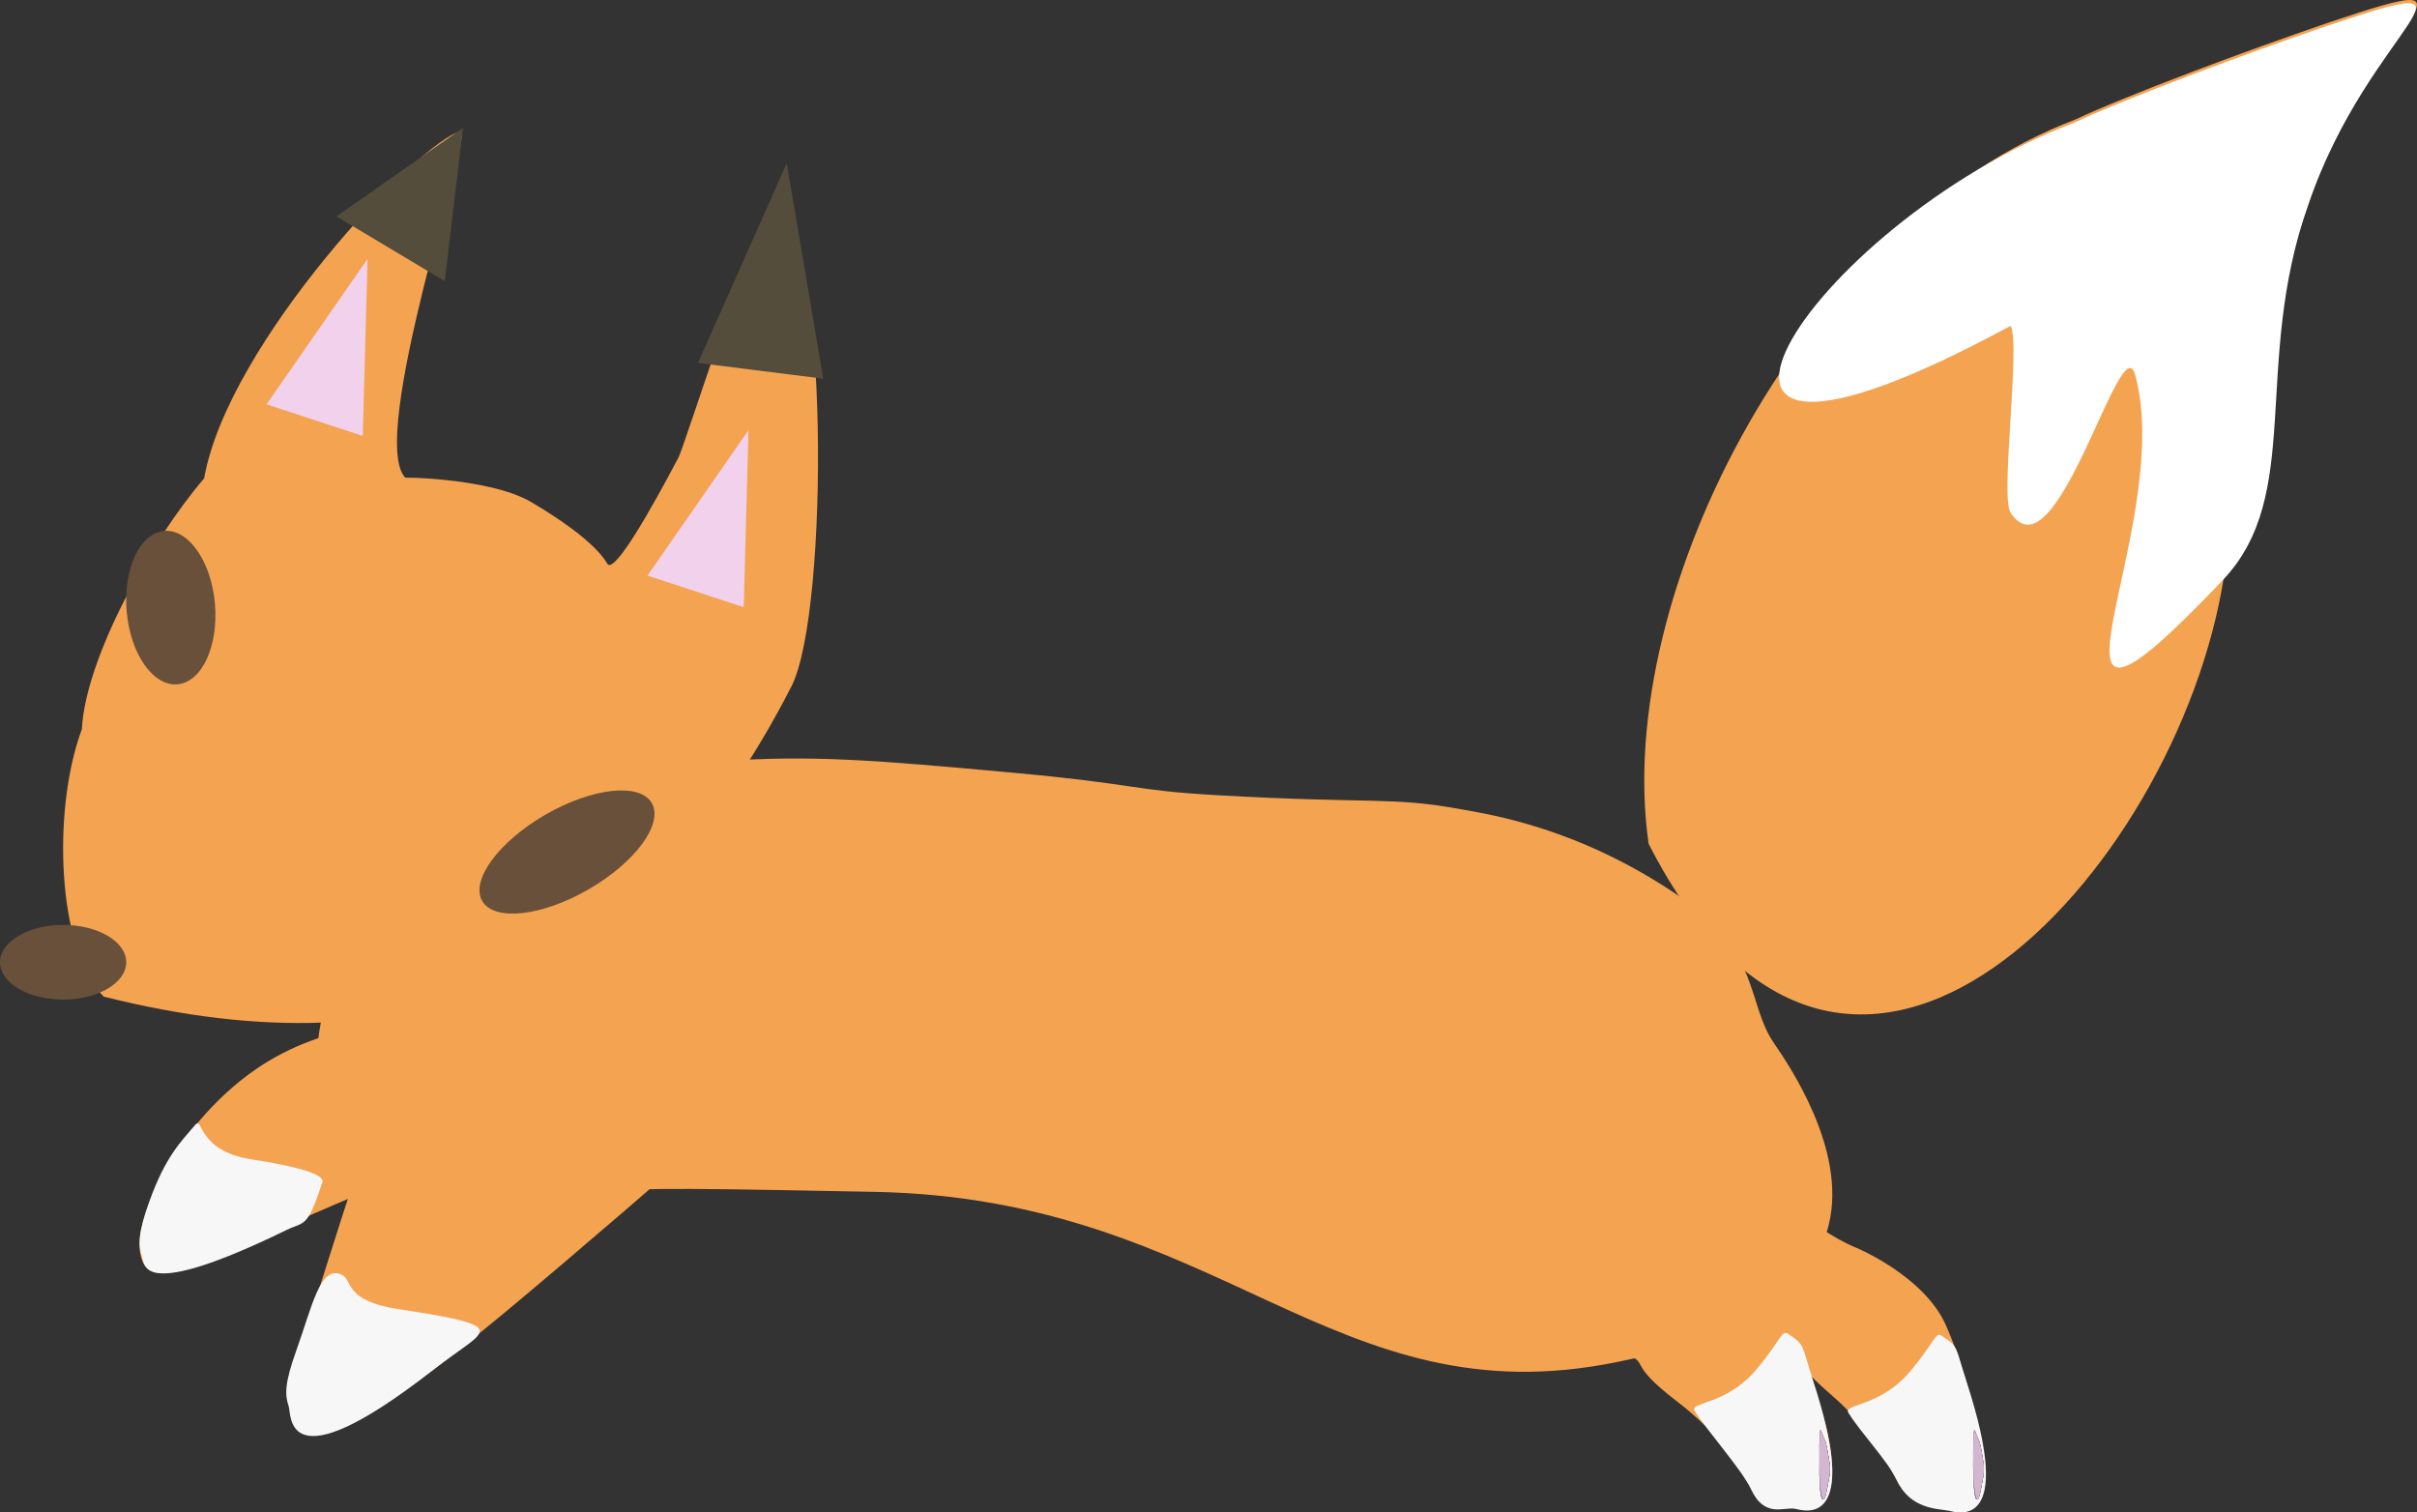 <?xml version="1.0" encoding="UTF-8"?><svg id="_層_2" xmlns="http://www.w3.org/2000/svg" xmlns:xlink="http://www.w3.org/1999/xlink" viewBox="0 0 1811.73 1133.78"><rect x="0" y="0" width="1811.73" height="1133.78" fill="#333333" stroke="none"/><defs><style>.cls-1{fill:#f2d1ed;}.cls-2{clip-path:url(#clippath-11);}.cls-3{clip-path:url(#clippath-16);}.cls-4{fill:#fff;}.cls-5{fill:#8c7989;}.cls-6{fill:#7e6d7b;}.cls-7{clip-path:url(#clippath-2);}.cls-8{clip-path:url(#clippath-13);}.cls-9{isolation:isolate;}.cls-10{clip-path:url(#clippath-15);}.cls-11{clip-path:url(#clippath-6);}.cls-12{clip-path:url(#clippath-7);}.cls-13{clip-path:url(#clippath-1);}.cls-14{clip-path:url(#clippath-4);}.cls-15{fill:#d5b8d0;}.cls-16{clip-path:url(#clippath-12);}.cls-17{fill:#887585;}.cls-18{fill:#837180;}.cls-19{fill:#68503a;}.cls-20{clip-path:url(#clippath-9);}.cls-21{clip-path:url(#clippath);}.cls-22{fill:#f4a351;}.cls-23{fill:none;}.cls-24{fill:#544d3b;}.cls-25{clip-path:url(#clippath-3);}.cls-26{clip-path:url(#clippath-8);}.cls-27{fill:#f7f7f7;}.cls-28{fill:#9b8698;}.cls-29{clip-path:url(#clippath-14);}.cls-30{clip-path:url(#clippath-5);}.cls-31{clip-path:url(#clippath-10);}.cls-32{fill:#968293;}.cls-33{fill:#917d8e;}.cls-34{fill:#d3b6cf;}</style><clipPath id="clippath"><path class="cls-23" d="M1481.65,1123.94c.06,.02,.12,.02,.17,.01,.15,.05,.27,.11,.38,.17-.09,.01-.18,0-.27-.05l-.29-.13Z"/></clipPath><clipPath id="clippath-1"><path class="cls-23" d="M1482.2,1124.12c-.11-.06-.23-.11-.38-.17,1.33-.29,2.53-9.23,3.65-16.05,.35-2.11,1.15-6.18,.38-11.73-.5-3.63-1.68-11.63-2.38-14.58,.22,.08,.42,.17,.58,.26,.79,2.98,2.12,11.05,2.69,14.72,.88,5.6-.03,9.62-.42,11.71-1.26,6.75-2.61,15.63-4.12,15.84Z"/></clipPath><clipPath id="clippath-2"><path class="cls-23" d="M1484.05,1081.85c-.16-.09-.36-.18-.58-.26-.35-1.48-2.54-6.27-3.38-9.5,.05,.02,.1,.04,.14,.06,.96,3.27,3.43,8.19,3.82,9.69Z"/></clipPath><clipPath id="clippath-3"><path class="cls-23" d="M1480.23,1072.16s-.09-.04-.14-.06c-.03-.12-.06-.18-.1-.17,.05,.02,.09,.04,.13,.06,.04,0,.07,.05,.11,.17Z"/></clipPath><clipPath id="clippath-4"><path class="cls-23" d="M1478.96,1092.45c0-.23,0-.43,0-.62h0c0,.19,0,.4,0,.63h0Z"/></clipPath><clipPath id="clippath-5"><path class="cls-23" d="M1481.94,1124.06s-.08-.04-.12-.06c-.05-.02-.11-.05-.17-.07-.44-.16-.9-1.3-1.37-3.82,.07,.02,.13,.05,.18,.08,.51,2.42,1.01,3.6,1.49,3.86Z"/></clipPath><clipPath id="clippath-6"><path class="cls-23" d="M1478.96,1092.45h0c0,5.67,.39,22.5,1.49,27.75-.05-.03-.11-.05-.18-.08-.97-5.18-1.31-21.98-1.31-27.67Z"/></clipPath><clipPath id="clippath-7"><path class="cls-23" d="M1480.12,1071.98c-.62,.09-1.14,18.1-1.16,19.84h0c0-1.74,.48-19.78,1.03-19.9,.05,.02,.09,.04,.13,.06Z"/></clipPath><clipPath id="clippath-8"><path class="cls-23" d="M1366.26,1123.94c.06,.02,.12,.02,.17,.01,.15,.05,.27,.11,.38,.17-.09,.01-.18,0-.27-.05l-.29-.13Z"/></clipPath><clipPath id="clippath-9"><path class="cls-23" d="M1366.82,1124.12c-.11-.06-.23-.11-.38-.17,1.33-.29,2.53-9.23,3.65-16.05,.34-2.1,1.15-6.17,.37-11.73-.5-3.63-1.68-11.63-2.38-14.58,.22,.08,.42,.17,.58,.26,.79,2.98,2.12,11.05,2.69,14.72,.88,5.6-.03,9.62-.41,11.71-1.26,6.75-2.61,15.63-4.12,15.84Z"/></clipPath><clipPath id="clippath-10"><path class="cls-23" d="M1368.66,1081.85c-.16-.09-.36-.18-.58-.26-.35-1.48-2.54-6.27-3.38-9.5,.05,.02,.1,.04,.14,.06,.96,3.27,3.43,8.19,3.82,9.69Z"/></clipPath><clipPath id="clippath-11"><path class="cls-23" d="M1364.84,1072.16s-.09-.04-.14-.06c-.03-.12-.06-.18-.1-.17,.05,.02,.09,.04,.13,.06,.04,0,.07,.05,.11,.17Z"/></clipPath><clipPath id="clippath-12"><path class="cls-23" d="M1363.58,1092.08v.44c0-.17,0-.34,0-.49h0v.05Z"/></clipPath><clipPath id="clippath-13"><path class="cls-23" d="M1366.55,1124.06s-.08-.04-.12-.06c-.05-.02-.11-.05-.17-.07-.44-.16-.9-1.3-1.37-3.82,.07,.02,.13,.05,.18,.08,.51,2.42,1.01,3.6,1.49,3.86Z"/></clipPath><clipPath id="clippath-14"><path class="cls-23" d="M1363.58,1092.46s0-.1,0-.15c0,5.55,.37,22.6,1.49,27.88-.05-.03-.11-.05-.18-.08-.98-5.16-1.31-21.85-1.31-27.6h0v-.06Z"/></clipPath><clipPath id="clippath-15"><path class="cls-23" d="M1363.58,1092.22c0-.14,0-.27,0-.39h0v.39Z"/></clipPath><clipPath id="clippath-16"><path class="cls-23" d="M1364.73,1071.98c-.62,.09-1.14,18.1-1.15,19.84h0c0-1.74,.47-19.78,1.02-19.9,.05,.02,.09,.04,.13,.06Z"/></clipPath></defs><g id="_層_1-2"><path class="cls-22" d="M655.6,893.44c-120.13-2.34-180.19-3.51-199.47,0-58.49,10.65-107.71,29.64-158.2,0-9.72-5.71-42.44-24.91-55.03-63.71-22.58-69.6,31.16-166.77,96.3-207.05,7.72-4.77,14.87-7.45,28.88-13.31,54.39-22.76,108.45-33.76,171.57-38.59,67.54-5.16,118.11-.79,216.51,8.17,99.83,9.09,90.26,13.41,156.51,17.16,117.14,6.63,129.5,.84,183.17,10.64,21.95,4.01,87.89,13.87,162.66,64.93,61.76,42.17,50.49,80.08,71.21,110.27,11.02,16.07,54.52,79.47,41.27,135.38-17.65,74.51-126.91,97.07-158.2,103.52-214.22,44.22-296.81-122.34-557.15-127.42Z"/><path class="cls-22" d="M153.03,358.54c17.97-101.99,161.51-252.92,192.51-260.27,9.46-3.4-70.84,231.43-41.48,260.08-11.68-.82,61.86-1.07,94.2,18.04,50.44,29.8,56.03,45.39,57.32,46.66,7.64,7.45,50.3-75.31,52.73-79.59,5.35-9.41,58.99-185.32,73.37-182.71,38.98,7.06,40.51,297.2,11.58,353.75-111.75,218.44-279.36,292.03-515.52,232.57-34.7-33.81-39.07-139.34-16.42-200.32,2.9-53.98,51.69-141.37,91.71-188.2Z"/><path class="cls-22" d="M191.91,801.43c-62.54,42.86-101.27,126.27-82.54,148.21,15.41,18.04,59.93-16.92,268.26-98.81,52.69-20.71,69.05-26.02,68.78-35.29-.79-27.65-149.48-86.1-254.5-14.12Z"/><path class="cls-22" d="M321.68,782.37c-34.23,31.56-48.04,75.15-75.66,162.32-23.17,73.12-36.25,114.4-20.64,127.04,26.35,21.33,114.98-54.59,240.75-162.32,125.92-107.86,126.48-125.09,123.81-134.09-14.24-47.95-182.71-71.82-268.26,7.06Z"/><path class="cls-27" d="M256.22,955.56c-16.21-7.64-22.06,23.26-34.15,56.89-8.8,24.47-8.58,33.25-5.7,41.61,2.21,6.42-3.9,60.04,106.46-25.75,24.38-18.95,38.56-25.66,36.56-31.66-1.92-5.76-26.73-10.14-60.77-15.32-41.18-6.26-33.99-21.81-42.4-25.78Z"/><path class="cls-27" d="M146.26,843.32c-10.28,12.14-22.06,23.26-34.15,56.89-8.8,24.47-8.58,33.25-5.7,41.61,2.21,6.42-1.78,33.89,108.18-19.72,13.85-6.75,15.61-.77,27.1-36,1.88-5.77-18.99-11.83-53.02-17.01-41.18-6.26-36.39-32.87-42.4-25.78Z"/><path class="cls-22" d="M1108.8,860.57c-10.97,47.05,15.37,100.36,52.04,123.02,41.4,25.58,117.31-5.7,174.63,23.33,18.83,9.54-.51,5.99,36.26,37.87,46.12,39.99,44.59,64.12,56.02,71.6,90.59,59.26,52.63-74.05,30.8-123.08-16.49-37.03-67.14-57.96-67.14-57.96-37.45-15.47-68.2-51.69-88.59-65.02-44.31-28.96-26.57-52.48-63.25-80.84-38.17-29.52-112.94-5.47-130.78,71.08Z"/><path class="cls-22" d="M983.5,881.73c-8.2,47.61,21.2,99.29,59.13,119.77,42.83,23.12,116.78-12.54,175.7,13.1,19.35,8.42-.16,6.01,38.41,35.69,48.38,37.23,48.25,61.41,60.1,68.21,93.89,53.87,48.22-77,23.57-124.67-18.62-36.01-70.41-53.94-70.41-53.94-38.29-13.26-71.1-47.62-92.23-59.74-45.93-26.33-29.59-50.84-67.86-77.01-39.83-27.24-113.06,1.13-126.41,78.59Z"/><path class="cls-22" d="M1235.76,632.49c-27.19-190.12,119.78-467.16,319.65-542.82,40.38-18.86,128.62-51.75,189.34-72.5,134.58-45.31,32.41-1.05-13.67,133.77-42.32,120.36-40.24,196.23-64.12,281.6-34.77,221.76-281.9,492.54-431.2,199.95Z"/><path class="cls-4" d="M1507.14,244.22c-307.01,166.2-152.46-76.49,47.4-152.15,40.38-18.86,128.62-51.75,189.34-72.5,134.58-45.31,32.41-1.05-13.67,133.77-42.32,120.36-3.06,217.34-64.12,281.6-164.23,172.86-33.51-38.06-65.63-153.95-10.64-38.4-58.76,155.16-93.33,103.46-8.05-12.04,7.59-125.36,0-140.23Z"/><g><ellipse class="cls-19" cx="425" cy="638.69" rx="73.39" ry="32.32" transform="translate(-262.4 298.07) rotate(-30)"/><ellipse class="cls-19" cx="128.07" cy="455.47" rx="33.2" ry="57.72" transform="translate(-38.7 12.7) rotate(-4.93)"/><ellipse class="cls-19" cx="47.31" cy="721.32" rx="47.31" ry="27.99"/></g><g><polygon class="cls-1" points="271.92 326.77 235.86 314.93 199.79 303.09 237.66 248.58 275.52 194.07 273.72 260.42 271.92 326.77"/><polygon class="cls-1" points="557.47 455.15 521.4 443.32 485.33 431.48 523.2 376.97 561.06 322.46 559.26 388.81 557.47 455.15"/></g><g><polygon class="cls-24" points="333.41 210.79 292.8 186.5 252.18 162.2 299.59 129.06 346.99 95.91 340.2 153.35 333.41 210.79"/><polygon class="cls-24" points="617.11 283.87 570.16 277.97 523.2 272.06 556.45 197.24 589.71 122.42 603.41 203.14 617.11 283.87"/></g><path class="cls-27" d="M1385.55,1059.11c9.52,15.31,29.53,36.03,36.22,50.44,10.21,22.03,30.72,21.25,38.99,22.95,6.34,1.3,50.12,15.75,13.35-96.59-8.37-25.58-5.56-26.34-18.72-34.63-4.9-3.09-4.7,4.28-23.55,26.7-22.81,27.13-50.6,24.2-46.29,31.13Z"/><g class="cls-9"><g class="cls-9"><g class="cls-21"><g class="cls-9"><path class="cls-28" d="M1481.65,1123.94c.12,.04,.21,.08,.29,.13,.09,.05,.18,.07,.27,.05-.11-.06-.23-.11-.38-.17-.06,.01-.12,0-.17-.01"/><path class="cls-28" d="M1481.65,1123.94h.04l.02,.02h.03l.02,.02h.03l.02,.02h.03v.02h.04v.02h.04v.02h.03s.08,.05,.11,.06h0s-.14-.11-.28-.15c-.04,0-.08,0-.12-.02"/><path class="cls-32" d="M1481.65,1123.94h.04l.02,.02h.03l.02,.02h.03l.02,.02h.03v.02h.04v.02h.04v.02h.03l.02,.02h0s-.07-.04-.1-.06c-.05-.02-.1-.04-.14-.06-.02,0-.04,0-.06-.01"/><polyline class="cls-33" points="1481.65 1123.94 1481.66 1123.94 1481.65 1123.94 1481.65 1123.94"/></g></g></g><g class="cls-9"><g class="cls-13"><g class="cls-9"><path class="cls-28" d="M1482.2,1124.12c1.51-.21,2.86-9.09,4.12-15.84,.4-2.09,1.3-6.11,.42-11.71-.57-3.66-1.9-11.73-2.69-14.72-.16-.09-.36-.18-.58-.26,.7,2.94,1.87,10.95,2.38,14.58,.78,5.55-.02,9.62-.38,11.73-1.11,6.82-2.31,15.76-3.65,16.05,.15,.05,.27,.11,.38,.17"/><path class="cls-28" d="M1485.84,1096.17c.78,5.55-.02,9.62-.38,11.73-1.03,6.32-2.14,14.46-3.36,15.85h0c-.01,.07-.06,.16-.04,.22,.03,.07,.13,.13,.2,.13,1.48-.48,2.81-9.18,4.05-15.83,.4-2.09,1.3-6.11,.42-11.71-.57-3.66-1.9-11.73-2.69-14.72-.16-.09-.36-.18-.58-.26,.7,2.94,1.87,10.95,2.38,14.58"/><path class="cls-32" d="M1485.84,1096.17c.78,5.55-.02,9.62-.38,11.73-1,6.13-2.07,13.98-3.25,15.71h0c.05,.16,.12,.4,.18,.43,1.43-.93,2.71-9.31,3.92-15.76,.4-2.09,1.3-6.11,.42-11.71-.57-3.66-1.9-11.73-2.69-14.72-.16-.09-.36-.18-.58-.26,.7,2.94,1.87,10.95,2.38,14.58"/><path class="cls-33" d="M1485.84,1096.17c.78,5.55-.02,9.62-.38,11.73-.96,5.9-1.99,13.39-3.11,15.49h0c.06,.3,.09,.4,.16,.56,1.38-1.27,2.63-9.39,3.8-15.67,.4-2.09,1.3-6.11,.42-11.71-.57-3.66-1.9-11.73-2.69-14.72-.16-.09-.36-.18-.58-.26,.7,2.94,1.87,10.95,2.38,14.58"/><path class="cls-5" d="M1485.84,1096.17c.78,5.55-.02,9.62-.38,11.73-.92,5.62-1.9,12.69-2.96,15.16h0c.05,.26,.07,.52,.11,.78,1.34-1.56,2.56-9.44,3.7-15.57,.4-2.09,1.3-6.11,.42-11.71-.57-3.66-1.9-11.73-2.69-14.72-.16-.09-.36-.18-.58-.26,.7,2.94,1.87,10.95,2.38,14.58"/><path class="cls-17" d="M1485.84,1096.17c.78,5.55-.02,9.62-.38,11.73-.84,5.12-1.72,11.44-2.67,14.39h0c-.02,.49-.07,1.42-.07,1.42,1.3-1.84,2.49-9.47,3.6-15.43,.4-2.09,1.3-6.11,.42-11.71-.57-3.66-1.9-11.73-2.69-14.72-.16-.09-.36-.18-.58-.26,.7,2.94,1.87,10.95,2.38,14.58"/><path class="cls-18" d="M1485.84,1096.17c.78,5.55-.02,9.62-.38,11.73-.65,3.95-1.32,8.62-2.03,11.9h0c-.17,1.19-.3,2.39-.51,3.58,1.22-2.3,2.34-9.44,3.4-15.1,.4-2.09,1.3-6.11,.42-11.71-.57-3.66-1.9-11.73-2.69-14.72-.16-.09-.36-.18-.58-.26,.7,2.94,1.87,10.95,2.38,14.58"/><path class="cls-6" d="M1485.84,1096.17c.42,3.03,.38,5.63,.19,7.7v.34c.12,4.13-2.7,18.16-2.73,18.29,1.08-2.9,2.07-9.16,3.01-14.22,.4-2.09,1.3-6.11,.42-11.71-.57-3.66-1.9-11.73-2.69-14.72-.16-.09-.36-.18-.58-.26,.7,2.94,1.87,10.95,2.38,14.58"/></g></g></g><g class="cls-9"><g class="cls-7"><g class="cls-9"><path class="cls-28" d="M1484.05,1081.85c-.4-1.5-2.87-6.42-3.82-9.69-.04-.02-.09-.04-.14-.06,.85,3.22,3.03,8.02,3.38,9.5,.22,.08,.42,.17,.58,.26"/><path class="cls-28" d="M1483.47,1081.59c.22,.08,.42,.17,.58,.26-.4-1.5-2.87-6.42-3.82-9.69-.04-.02-.09-.04-.14-.06,.85,3.22,3.03,8.02,3.38,9.5"/><path class="cls-32" d="M1483.47,1081.59c.22,.08,.42,.17,.58,.26-.4-1.5-2.87-6.42-3.82-9.69-.04-.02-.09-.04-.14-.06,.85,3.22,3.03,8.02,3.38,9.5"/><path class="cls-33" d="M1483.47,1081.59c.22,.08,.42,.17,.58,.26-.4-1.5-2.87-6.42-3.82-9.69h0s-.09-.04-.14-.06c.85,3.22,3.03,8.02,3.38,9.5"/><path class="cls-5" d="M1483.47,1081.59c.22,.08,.42,.17,.58,.26-.4-1.5-2.87-6.42-3.82-9.69-.04-.02-.09-.04-.14-.06,.85,3.22,3.03,8.02,3.38,9.5"/><path class="cls-17" d="M1483.47,1081.59c.22,.08,.42,.17,.58,.26-.4-1.5-2.87-6.42-3.82-9.69-.04-.02-.09-.04-.14-.06,.85,3.22,3.03,8.02,3.38,9.5"/><path class="cls-18" d="M1483.47,1081.59c.22,.08,.42,.17,.58,.26-.4-1.5-2.87-6.42-3.82-9.69-.04-.02-.09-.04-.14-.06,.85,3.22,3.03,8.02,3.38,9.5"/><path class="cls-6" d="M1483.47,1081.59c.22,.08,.42,.17,.58,.26-.4-1.5-2.87-6.42-3.82-9.69h0s-.09-.04-.14-.06c.85,3.22,3.03,8.02,3.38,9.5"/></g></g></g><g class="cls-9"><g class="cls-25"><g class="cls-9"><path class="cls-28" d="M1480.23,1072.16c-.04-.12-.07-.18-.11-.17-.04-.02-.08-.04-.13-.06,.03,0,.06,.05,.1,.17,.05,.02,.1,.04,.14,.06"/><path class="cls-28" d="M1480.08,1072.09c.05,.02,.1,.04,.14,.06-.04-.12-.07-.18-.11-.17-.04-.02-.08-.04-.13-.06,.03,0,.06,.05,.1,.17"/><path class="cls-32" d="M1480.08,1072.09c.05,.02,.1,.04,.14,.06-.04-.12-.07-.18-.11-.17-.04-.02-.08-.04-.13-.06,.03,0,.06,.05,.1,.17"/><path class="cls-33" d="M1480.08,1072.09c.05,.02,.1,.04,.14,.06-.04-.12-.07-.18-.11-.17-.04-.02-.08-.04-.13-.06,.03,0,.06,.05,.1,.17"/><path class="cls-5" d="M1480.08,1072.09s.05,.02,.08,.03c.02,0,.04,.02,.07,.03-.04-.12-.07-.18-.11-.17-.04-.02-.08-.04-.13-.06,.03,0,.06,.05,.1,.17"/><path class="cls-17" d="M1480.08,1072.09s.05,.02,.08,.03c.02,0,.04,.02,.07,.03-.04-.12-.07-.18-.11-.17-.04-.02-.08-.04-.13-.06,.03,0,.06,.05,.1,.17"/><path class="cls-18" d="M1480.08,1072.09c.05,.02,.1,.04,.14,.06-.04-.12-.07-.18-.11-.17-.04-.02-.08-.04-.13-.06,.03,0,.06,.05,.1,.17"/><path class="cls-6" d="M1480.08,1072.09c.05,.02,.1,.04,.14,.06-.04-.12-.07-.18-.11-.17-.04-.02-.08-.04-.13-.06,.03,0,.06,.05,.1,.17"/></g></g></g><path class="cls-34" d="M1480.12,1071.98s.07,.05,.11,.17c.96,3.27,3.43,8.19,3.82,9.69,.79,2.98,2.12,11.05,2.69,14.72,.88,5.6-.03,9.62-.42,11.71-1.26,6.75-2.61,15.63-4.12,15.84-.56,.08-1.14-1.04-1.75-3.92-1.15-5.45-1.51-23.43-1.49-28.38,.01-1.74,.54-19.75,1.16-19.84Z"/><g class="cls-9"><g class="cls-14"><g class="cls-9"><path class="cls-28" d="M1478.96,1092.45h0c0-.22,0-.43,0-.62h0c0,.19,0,.4,0,.62"/><path class="cls-28" d="M1478.96,1091.82c0,.19,0,.4,0,.62h0c0-.22,0-.43,0-.62"/><path class="cls-32" d="M1478.96,1091.82c0,.19,0,.4,0,.62h0c0-.22,0-.43,0-.62"/><path class="cls-33" d="M1478.96,1091.82c0,.19,0,.4,0,.62h0c0-.22,0-.43,0-.62"/><path class="cls-5" d="M1478.96,1091.82c0,.19,0,.4,0,.62h0c0-.22,0-.43,0-.62"/><path class="cls-17" d="M1478.96,1091.82c0,.19,0,.4,0,.62h0c0-.22,0-.43,0-.62"/><path class="cls-18" d="M1478.96,1091.82c0,.19,0,.4,0,.62h0c0-.22,0-.43,0-.62"/><path class="cls-6" d="M1478.96,1091.82c0,.19,0,.4,0,.62h0c0-.22,0-.43,0-.62"/></g></g></g><path class="cls-15" d="M1480.45,1120.2c-1.07-5.11-1.46-21.23-1.49-27.31,.02,6.07,.36,22.17,1.31,27.23,.52,2.74,1.02,3.82,1.5,3.8-.42-.42-.87-1.59-1.32-3.73Zm-.46-48.28c-.51,.11-.96,15.97-1.02,19.39,.07-3.32,.54-18.36,1.1-19.24-.03-.09-.06-.15-.08-.15Z"/><g class="cls-9"><g class="cls-30"><g class="cls-9"><path class="cls-28" d="M1481.94,1124.06c-.1-.05-.18-.09-.29-.13-.44-.16-.9-1.3-1.38-3.82,.07,.02,.13,.05,.18,.08,.51,2.42,1.01,3.6,1.49,3.86"/><path class="cls-28" d="M1480.27,1120.12c.07,.02,.13,.05,.18,.08,.51,2.42,1.01,3.6,1.49,3.86h-.02v-.02h-.03v-.02h-.04v-.02h-.04l-.02-.02h-.03l-.02-.02h-.03l-.02-.02h-.04c-.44-.17-.9-1.32-1.37-3.83"/><path class="cls-32" d="M1480.27,1120.12c.07,.02,.13,.05,.18,.08,.51,2.42,1.01,3.6,1.49,3.86h-.02v-.02h-.03v-.02h-.04v-.02h-.04l-.02-.02h-.03l-.02-.02h-.03l-.02-.02h-.04c-.44-.17-.9-1.32-1.37-3.83"/><path class="cls-33" d="M1480.27,1120.12c.07,.02,.13,.05,.18,.08,.51,2.42,1.01,3.6,1.49,3.86h-.02v-.02h-.03v-.02h-.04v-.02h-.04l-.02-.02h-.03l-.02-.02h-.03l-.02-.02h-.04c-.44-.17-.9-1.32-1.37-3.83"/><path class="cls-5" d="M1480.27,1120.12c.07,.02,.13,.05,.18,.08,.51,2.42,1.01,3.6,1.49,3.86h-.02v-.02h-.03v-.02h-.04v-.02h-.04l-.02-.02h-.03l-.02-.02h-.03l-.02-.02h-.04c-.44-.17-.9-1.32-1.37-3.83"/><path class="cls-17" d="M1480.27,1120.12c.07,.02,.13,.05,.18,.08,.51,2.42,1.01,3.6,1.49,3.86h-.02v-.02h-.03v-.02h-.04v-.02h-.04l-.02-.02h-.03l-.02-.02h-.03l-.02-.02h-.04c-.44-.17-.9-1.32-1.37-3.83"/><path class="cls-18" d="M1480.27,1120.12c.07,.02,.13,.05,.18,.08,.51,2.42,1.01,3.6,1.49,3.86h-.02v-.02h-.03v-.02h-.04v-.02h-.04l-.02-.02h-.03l-.02-.02h-.03l-.02-.02h-.04c-.44-.17-.9-1.32-1.37-3.83"/><path class="cls-6" d="M1480.27,1120.12c.07,.02,.13,.05,.18,.08,.51,2.42,1.01,3.6,1.49,3.86h-.02v-.02h-.03v-.02h-.04v-.02h-.04l-.02-.02h-.03l-.02-.02h-.03l-.02-.02h-.04c-.44-.17-.9-1.32-1.37-3.83"/></g></g></g><g class="cls-9"><g class="cls-11"><g class="cls-9"><path class="cls-28" d="M1478.96,1092.45c0,5.67,.39,22.5,1.49,27.75-.05-.03-.11-.05-.18-.08-.97-5.18-1.31-21.98-1.31-27.67"/><path class="cls-28" d="M1478.96,1092.45h0c0,5.67,.39,22.5,1.49,27.75-.05-.03-.11-.05-.18-.08-.97-5.18-1.31-21.98-1.31-27.67"/><path class="cls-32" d="M1478.96,1092.45h0c0,5.67,.39,22.5,1.49,27.75-.05-.03-.11-.05-.18-.08-.97-5.18-1.31-21.98-1.31-27.67"/><path class="cls-33" d="M1478.96,1092.45h0c0,5.67,.39,22.5,1.49,27.75-.05-.03-.11-.05-.18-.08-.97-5.18-1.31-21.98-1.31-27.67"/><path class="cls-5" d="M1478.96,1092.45h0c0,5.67,.39,22.5,1.49,27.75-.05-.03-.11-.05-.18-.08-.97-5.18-1.31-21.98-1.31-27.67"/><path class="cls-17" d="M1478.96,1092.45h0c0,5.67,.39,22.5,1.49,27.75-.05-.03-.11-.05-.18-.08-.97-5.18-1.31-21.98-1.31-27.67"/><path class="cls-18" d="M1478.96,1092.45h0c0,5.67,.39,22.5,1.49,27.75-.05-.03-.11-.05-.18-.08-.97-5.18-1.31-21.98-1.31-27.67"/><path class="cls-6" d="M1478.96,1092.45h0c0,5.67,.39,22.5,1.49,27.75-.05-.03-.11-.05-.18-.08-.97-5.18-1.31-21.98-1.31-27.67"/></g></g></g><g class="cls-9"><g class="cls-12"><g class="cls-9"><path class="cls-28" d="M1480.12,1071.98c-.62,.09-1.14,18.1-1.16,19.84h0c0-1.74,.48-19.78,1.03-19.9,.05,.02,.09,.04,.13,.06"/><path class="cls-28" d="M1479.97,1071.93s.09,.04,.13,.05c-.61,.32-1.13,18.11-1.14,19.84,0-1.73,.47-19.47,1.01-19.89"/><path class="cls-32" d="M1479.96,1071.95s.09,.04,.13,.05c-.6,.61-1.12,18.11-1.13,19.83,0-1.71,.46-19.07,.99-19.87"/><path class="cls-33" d="M1479.94,1071.99s.09,.04,.14,.03c-.6,.89-1.1,18.11-1.11,19.81,0-1.69,.45-18.69,.98-19.84"/><path class="cls-5" d="M1479.92,1072.03s.1,.03,.14,.01c-.59,1.16-1.09,18.09-1.1,19.78,0-1.67,.44-18.3,.96-19.79"/><path class="cls-17" d="M1479.9,1072.09s.07,.03,.09,.03c.02,0,.03-.03,.05-.04-.58,1.42-1.07,18.07-1.08,19.75,0-1.65,.43-17.92,.94-19.73"/><path class="cls-18" d="M1479.86,1072.26l-.02,.16c.05-.11,.13-.19,.18-.3-.58,1.67-1.06,18.05-1.07,19.7,0-1.61,.41-17.09,.9-19.57"/><path class="cls-6" d="M1479.69,1073.63q.08-.72,.32-1.46c-.57,1.91-1.04,18.02-1.05,19.66,0-1.42,.32-13.64,.73-18.2"/></g></g></g></g><path class="cls-27" d="M1270.34,1057.64c9.52,15.31,35.53,44.32,42.21,58.74,10.21,22.03,24.73,12.95,33,14.65,6.34,1.3,50.12,15.75,13.35-96.59-8.37-25.58-5.56-26.34-18.72-34.63-4.9-3.09-4.7,4.28-23.55,26.7-22.81,27.13-50.6,24.2-46.29,31.13Z"/><g class="cls-9"><g class="cls-9"><g class="cls-26"><g class="cls-9"><path class="cls-28" d="M1366.26,1123.94c.12,.04,.21,.08,.29,.13,.09,.05,.18,.07,.27,.05-.11-.06-.23-.11-.38-.17-.06,.01-.12,0-.17-.01"/><path class="cls-28" d="M1366.26,1123.94h.04l.02,.02h.03l.02,.02h.03l.02,.02h.03v.02h.04v.02h.04v.02h.03s.07,.05,.11,.06h0c-.06-.08-.28-.15-.28-.15-.04,0-.08,0-.12-.02"/><path class="cls-32" d="M1366.26,1123.94h.04l.02,.02h.03l.02,.02h.03l.02,.02h.03v.02h.04v.02h.04v.02h.03l.02,.02h0s-.07-.04-.1-.06c-.05-.02-.1-.04-.14-.06-.02,0-.04,0-.06-.01"/><polyline class="cls-33" points="1366.26 1123.94 1366.27 1123.94 1366.27 1123.94 1366.26 1123.94"/></g></g></g><g class="cls-9"><g class="cls-20"><g class="cls-9"><path class="cls-28" d="M1366.82,1124.12c1.51-.21,2.86-9.09,4.12-15.84,.39-2.09,1.29-6.11,.41-11.71-.57-3.66-1.9-11.73-2.69-14.72-.16-.09-.36-.18-.58-.26,.7,2.94,1.87,10.95,2.38,14.58,.78,5.55-.02,9.62-.37,11.73-1.12,6.82-2.32,15.76-3.65,16.05,.15,.05,.27,.11,.38,.17"/><path class="cls-28" d="M1370.46,1096.17c.78,5.55-.02,9.62-.37,11.73-1.04,6.32-2.14,14.47-3.36,15.85h0c-.01,.07-.06,.16-.04,.22,.03,.07,.13,.13,.2,.13,1.48-.47,2.8-9.18,4.05-15.83,.39-2.09,1.29-6.11,.41-11.71-.57-3.66-1.9-11.73-2.69-14.72-.16-.09-.36-.18-.58-.26,.7,2.94,1.87,10.95,2.38,14.58"/><path class="cls-32" d="M1370.46,1096.17c.78,5.55-.02,9.62-.37,11.73-1.01,6.13-2.07,13.98-3.25,15.71h0c.05,.16,.12,.4,.18,.43,1.43-.93,2.71-9.31,3.92-15.76,.39-2.09,1.29-6.11,.41-11.71-.57-3.66-1.9-11.73-2.69-14.72-.16-.09-.36-.18-.58-.26,.7,2.94,1.87,10.95,2.38,14.58"/><path class="cls-33" d="M1370.46,1096.17c.78,5.55-.02,9.62-.37,11.73-.97,5.9-1.99,13.39-3.12,15.49h0c.07,.31,.1,.41,.16,.56,1.38-1.27,2.63-9.39,3.81-15.68,.39-2.09,1.29-6.11,.41-11.71-.57-3.66-1.9-11.73-2.69-14.72-.16-.09-.36-.18-.58-.26,.7,2.94,1.87,10.95,2.38,14.58"/><path class="cls-5" d="M1370.46,1096.17c.78,5.55-.02,9.62-.37,11.73-.92,5.62-1.9,12.7-2.96,15.16h0c.05,.24,.07,.35,.11,.78,1.34-1.56,2.56-9.44,3.71-15.57,.39-2.09,1.29-6.11,.41-11.71-.57-3.66-1.9-11.73-2.69-14.72-.16-.09-.36-.18-.58-.26,.7,2.94,1.87,10.95,2.38,14.58"/><path class="cls-17" d="M1370.46,1096.17c.78,5.55-.02,9.62-.37,11.73-.84,5.12-1.73,11.44-2.68,14.39h0c-.02,.46-.07,1.41-.07,1.41,1.3-1.84,2.48-9.47,3.6-15.43,.39-2.09,1.29-6.11,.41-11.71-.57-3.66-1.9-11.73-2.69-14.72-.16-.09-.36-.18-.58-.26,.7,2.94,1.87,10.95,2.38,14.58"/><path class="cls-18" d="M1370.46,1096.17c.78,5.55-.02,9.62-.37,11.73-.65,3.95-1.32,8.62-2.04,11.9h0c-.17,1.19-.3,2.39-.51,3.57,1.22-2.3,2.34-9.44,3.4-15.1,.39-2.09,1.29-6.11,.41-11.71-.57-3.66-1.9-11.73-2.69-14.72-.16-.09-.36-.18-.58-.26,.7,2.94,1.87,10.95,2.38,14.58"/><path class="cls-6" d="M1370.46,1096.17c.43,3.04,.38,5.64,.19,7.72v.34c.12,4.06-2.7,18.15-2.73,18.27,1.07-2.9,2.07-9.16,3.02-14.23,.39-2.09,1.29-6.11,.41-11.71-.57-3.66-1.9-11.73-2.69-14.72-.16-.09-.36-.18-.58-.26,.7,2.94,1.87,10.95,2.38,14.58"/></g></g></g><g class="cls-9"><g class="cls-31"><g class="cls-9"><path class="cls-28" d="M1368.66,1081.85c-.4-1.5-2.87-6.42-3.82-9.69-.04-.02-.09-.04-.14-.06,.85,3.22,3.03,8.02,3.38,9.5,.22,.08,.42,.17,.58,.26"/><path class="cls-28" d="M1368.08,1081.59c.22,.08,.42,.17,.58,.26-.4-1.5-2.87-6.42-3.82-9.69h0s-.09-.04-.13-.06c.85,3.22,3.03,8.02,3.38,9.5"/><path class="cls-32" d="M1368.08,1081.59c.22,.08,.42,.17,.58,.26-.4-1.5-2.87-6.42-3.82-9.69h0s-.09-.04-.13-.06c.85,3.22,3.03,8.02,3.38,9.5"/><path class="cls-33" d="M1368.08,1081.59c.22,.08,.42,.17,.58,.26-.4-1.5-2.87-6.42-3.82-9.69-.04-.02-.09-.04-.14-.06,.85,3.22,3.03,8.02,3.38,9.5"/><path class="cls-5" d="M1368.08,1081.59c.22,.08,.42,.17,.58,.26-.4-1.5-2.87-6.42-3.82-9.69h0s-.09-.04-.13-.06c.85,3.22,3.03,8.02,3.38,9.5"/><path class="cls-17" d="M1368.08,1081.59c.22,.08,.42,.17,.58,.26-.4-1.5-2.87-6.42-3.82-9.69-.04-.02-.09-.04-.14-.06,.85,3.22,3.03,8.02,3.38,9.5"/><path class="cls-18" d="M1368.08,1081.59c.22,.08,.42,.17,.58,.26-.4-1.5-2.87-6.42-3.82-9.69-.04-.02-.09-.04-.14-.06,.85,3.22,3.03,8.02,3.38,9.5"/><path class="cls-6" d="M1368.08,1081.59c.16,.17,.4,.16,.58,.26-.4-1.5-2.87-6.42-3.82-9.69-.04-.02-.09-.04-.14-.06,.85,3.22,3.03,8.02,3.38,9.5"/></g></g></g><g class="cls-9"><g class="cls-2"><g class="cls-9"><path class="cls-28" d="M1364.84,1072.16c-.04-.12-.07-.18-.11-.17-.04-.02-.08-.04-.13-.06,.03,0,.06,.05,.1,.17,.05,.02,.1,.04,.14,.06"/><path class="cls-28" d="M1364.7,1072.09c.05,.02,.1,.04,.14,.06-.04-.12-.07-.18-.11-.17-.04-.02-.08-.04-.13-.06,.03,0,.06,.05,.1,.17"/><path class="cls-32" d="M1364.7,1072.09c.05,.02,.1,.04,.14,.06-.04-.12-.07-.18-.11-.17-.04-.02-.08-.04-.13-.06,.03,0,.06,.05,.1,.17"/><path class="cls-33" d="M1364.7,1072.09c.05,.02,.1,.04,.14,.06-.04-.12-.07-.18-.11-.17-.04-.02-.08-.04-.13-.06,.03,0,.06,.05,.1,.17"/><path class="cls-5" d="M1364.7,1072.09c.05,.02,.1,.04,.14,.06-.04-.12-.07-.18-.11-.17-.04-.02-.08-.04-.13-.06,.03,0,.06,.05,.1,.17"/><path class="cls-17" d="M1364.7,1072.09c.05,.02,.1,.04,.14,.06-.04-.12-.07-.18-.11-.17-.04-.02-.08-.04-.13-.06,.03,0,.06,.05,.1,.17"/><path class="cls-18" d="M1364.7,1072.09c.05,.02,.1,.04,.14,.06-.04-.12-.07-.18-.11-.17-.04-.02-.08-.04-.13-.06,.03,0,.06,.05,.1,.17"/><path class="cls-6" d="M1364.7,1072.09c.05,.02,.1,.04,.14,.06-.04-.12-.07-.18-.11-.17-.04-.02-.08-.04-.13-.06,.03,0,.06,.05,.1,.17"/></g></g></g><path class="cls-34" d="M1364.73,1071.98s.07,.05,.11,.17c.96,3.27,3.43,8.19,3.82,9.69,.79,2.98,2.12,11.05,2.69,14.72,.88,5.6-.03,9.62-.41,11.71-1.26,6.75-2.61,15.63-4.12,15.84-.56,.08-1.14-1.04-1.75-3.92-1.15-5.45-1.52-23.43-1.49-28.38,0-1.74,.53-19.75,1.15-19.84Z"/><g class="cls-9"><g class="cls-16"><g class="cls-9"><path class="cls-28" d="M1363.58,1092.08v.44c0-.17,0-.34,0-.49v.05"/><path class="cls-28" d="M1363.58,1092.03h0v.02h0v.02h0v.02h0v.02h0v.02h0v.29h0v.02h0v.02h0v.02h0v.02h0v.02h0v.02c0-.17,0-.34,0-.49"/><path class="cls-32" d="M1363.58,1092.03h0v.02h0v.02h0v.02h0v.02h0v.02h0v.29h0v.02h0v.02h0v.02h0v.02h0v.02h0v.02c0-.17,0-.34,0-.49"/><path class="cls-33" d="M1363.58,1092.03h0v.02h0v.02h0v.02h0v.02h0v.02h0v.29h0v.02h0v.02h0v.02h0v.02h0v.02h0v.02c0-.17,0-.34,0-.49"/><path class="cls-5" d="M1363.58,1092.03h0v.02h0v.02h0v.02h0v.02h0v.02h0v.29h0v.02h0v.02h0v.02h0v.02h0v.02h0v.02c0-.17,0-.34,0-.49"/><path class="cls-17" d="M1363.58,1092.03h0v.02h0v.02h0v.02h0v.02h0v.02h0v.29h0v.02h0v.02h0v.02h0v.02h0v.02h0v.02c0-.17,0-.34,0-.49"/><path class="cls-18" d="M1363.58,1092.03h0v.02h0v.02h0v.02h0v.02h0v.02h0v.29h0v.02h0v.02h0v.02h0v.02h0v.02h0v.02c0-.17,0-.34,0-.49"/><path class="cls-6" d="M1363.58,1092.03h0v.02h0v.02h0v.02h0v.02h0v.02h0v.29h0v.02h0v.02h0v.02h0v.02h0v.02h0v.02c0-.17,0-.34,0-.49"/></g></g></g><path class="cls-15" d="M1365.07,1120.2c-1.08-5.11-1.47-21.23-1.49-27.3,.02,6.07,.36,22.17,1.31,27.22,.52,2.75,1.02,3.83,1.5,3.81-.43-.42-.87-1.59-1.32-3.73Zm-.47-48.27c-.55,.12-1.02,18.16-1.02,19.9,0-1.7,.51-18.79,1.1-19.75-.03-.09-.06-.15-.08-.15Z"/><g class="cls-9"><g class="cls-8"><g class="cls-9"><path class="cls-28" d="M1366.55,1124.06c-.09-.05-.16-.08-.29-.13-.44-.16-.9-1.3-1.37-3.82,.07,.02,.13,.05,.18,.08,.51,2.42,1.01,3.6,1.49,3.86"/><path class="cls-28" d="M1364.89,1120.12c.07,.02,.13,.05,.18,.08,.51,2.42,1.01,3.6,1.49,3.86h-.02v-.02h-.03v-.02h-.04v-.02h-.04l-.02-.02h-.03l-.02-.02h-.03l-.02-.02h-.04c-.44-.17-.9-1.32-1.37-3.83"/><path class="cls-32" d="M1364.89,1120.12c.07,.02,.13,.05,.18,.08,.51,2.42,1.01,3.6,1.49,3.86h-.02v-.02h-.03v-.02h-.04v-.02h-.04l-.02-.02h-.03l-.02-.02h-.03l-.02-.02h-.04c-.44-.17-.9-1.32-1.37-3.83"/><path class="cls-33" d="M1364.89,1120.12c.07,.02,.13,.05,.18,.08,.51,2.42,1.01,3.6,1.49,3.86h-.02v-.02h-.03v-.02h-.04v-.02h-.04l-.02-.02h-.03l-.02-.02h-.03l-.02-.02h-.04c-.44-.17-.9-1.32-1.37-3.83"/><path class="cls-5" d="M1364.89,1120.12c.07,.02,.13,.05,.18,.08,.51,2.42,1.01,3.6,1.49,3.86h-.02v-.02h-.03v-.02h-.04v-.02h-.04l-.02-.02h-.03l-.02-.02h-.03l-.02-.02h-.04c-.44-.17-.9-1.32-1.37-3.83"/><path class="cls-17" d="M1364.89,1120.12c.07,.02,.13,.05,.18,.08,.51,2.42,1.01,3.6,1.49,3.86h-.02v-.02h-.03v-.02h-.04v-.02h-.04l-.02-.02h-.03l-.02-.02h-.03l-.02-.02h-.04c-.44-.17-.9-1.32-1.37-3.83"/><path class="cls-18" d="M1364.89,1120.12c.07,.02,.13,.05,.18,.08,.51,2.42,1.01,3.6,1.49,3.86h-.02v-.02h-.03v-.02h-.04v-.02h-.04l-.02-.02h-.03l-.02-.02h-.03l-.02-.02h-.04c-.44-.17-.9-1.32-1.37-3.83"/><path class="cls-6" d="M1364.89,1120.12c.07,.02,.13,.05,.18,.08,.51,2.42,1.01,3.6,1.49,3.86h-.02v-.02h-.03v-.02h-.04v-.02h-.04l-.02-.02h-.03l-.02-.02h-.03l-.02-.02h-.04c-.44-.17-.9-1.32-1.37-3.83"/></g></g></g><g class="cls-9"><g class="cls-29"><g class="cls-9"><path class="cls-28" d="M1363.58,1092.46v-.15c0,5.55,.37,22.6,1.49,27.88-.05-.03-.11-.05-.18-.08-.98-5.16-1.31-21.85-1.31-27.6,0-.02,0-.04,0-.06"/><path class="cls-28" d="M1363.58,1092.52h0v-.02h0v-.02h0v-.02h0v-.02h0v-.02h0v-.11c0,5.55,.37,22.6,1.49,27.88-.05-.03-.11-.05-.18-.08-.98-5.16-1.31-21.85-1.31-27.6"/><path class="cls-32" d="M1363.58,1092.52h0v-.02h0v-.02h0v-.02h0v-.02h0v-.02h0v-.11c0,5.55,.37,22.6,1.49,27.88-.05-.03-.11-.05-.18-.08-.98-5.16-1.31-21.85-1.31-27.6"/><path class="cls-33" d="M1363.58,1092.52h0v-.02h0v-.02h0v-.02h0v-.02h0v-.02h0v-.11c0,5.55,.37,22.6,1.49,27.88-.05-.03-.11-.05-.18-.08-.98-5.16-1.31-21.85-1.31-27.6"/><path class="cls-5" d="M1363.58,1092.52h0v-.02h0v-.02h0v-.02h0v-.02h0v-.02h0v-.11c0,5.55,.37,22.6,1.49,27.88-.05-.03-.11-.05-.18-.08-.98-5.16-1.31-21.85-1.31-27.6"/><path class="cls-17" d="M1363.58,1092.52h0v-.02h0v-.02h0v-.02h0v-.02h0v-.02h0v-.11c0,5.55,.37,22.6,1.49,27.88-.05-.03-.11-.05-.18-.08-.98-5.16-1.31-21.85-1.31-27.6"/><path class="cls-18" d="M1363.58,1092.52h0v-.02h0v-.02h0v-.02h0v-.02h0v-.02h0v-.11c0,5.55,.37,22.6,1.49,27.88-.05-.03-.11-.05-.18-.08-.98-5.16-1.31-21.85-1.31-27.6"/><path class="cls-6" d="M1363.58,1092.52h0v-.02h0v-.02h0v-.02h0v-.02h0v-.02h0v-.11c0,5.55,.37,22.6,1.49,27.88-.05-.03-.11-.05-.18-.08-.98-5.16-1.31-21.85-1.31-27.6"/></g></g></g><g class="cls-9"><g class="cls-10"><g class="cls-9"><path class="cls-28" d="M1363.58,1092.22v-.39h0c0,.12,0,.26,0,.39"/><path class="cls-28" d="M1363.58,1091.82c0,.12,0,.26,0,.39v-.08h0v-.02h0v-.02h0v-.02h0v-.02h0v-.02h0v-.22"/><path class="cls-32" d="M1363.58,1091.82c0,.12,0,.26,0,.39v-.08h0v-.02h0v-.02h0v-.02h0v-.02h0v-.02h0v-.22"/><path class="cls-33" d="M1363.58,1091.82c0,.12,0,.26,0,.39v-.08h0v-.02h0v-.02h0v-.02h0v-.02h0v-.02h0v-.22"/><path class="cls-5" d="M1363.58,1091.82c0,.12,0,.26,0,.39v-.08h0v-.02h0v-.02h0v-.02h0v-.02h0v-.02h0v-.22"/><path class="cls-17" d="M1363.58,1091.82c0,.12,0,.26,0,.39v-.08h0v-.02h0v-.02h0v-.02h0v-.02h0v-.02h0v-.22"/><path class="cls-18" d="M1363.58,1091.82c0,.12,0,.26,0,.39v-.08h0v-.02h0v-.02h0v-.02h0v-.02h0v-.02h0v-.22"/><path class="cls-6" d="M1363.58,1091.82c0,.12,0,.26,0,.39v-.08h0v-.02h0v-.02h0v-.02h0v-.02h0v-.02h0v-.22"/></g></g></g><g class="cls-9"><g class="cls-3"><g class="cls-9"><path class="cls-28" d="M1364.73,1071.98c-.62,.09-1.14,18.1-1.15,19.84h0c0-1.74,.47-19.78,1.02-19.9,.05,.02,.09,.04,.13,.06"/><path class="cls-28" d="M1364.59,1071.93s.09,.04,.13,.05c-.61,.32-1.13,18.11-1.14,19.84,0-1.73,.47-19.47,1.01-19.89"/><path class="cls-32" d="M1364.57,1071.95s.09,.04,.13,.04c-.6,.61-1.12,18.11-1.12,19.82,0-1.71,.46-19.07,.99-19.87"/><path class="cls-33" d="M1364.55,1071.99s.09,.04,.13,.03c-.6,.89-1.1,18.11-1.1,19.8,0-1.69,.45-18.68,.97-19.84"/><path class="cls-5" d="M1364.53,1072.03s.1,.03,.14,.01c-.59,1.16-1.09,18.09-1.09,19.78,0-1.67,.44-18.3,.95-19.79"/><path class="cls-17" d="M1364.51,1072.09s.07,.04,.1,.03c.02,0,.03-.03,.04-.04-.58,1.42-1.07,18.07-1.07,19.74,0-1.65,.43-17.92,.93-19.73"/><path class="cls-18" d="M1364.48,1072.26l-.02,.16c.05-.11,.12-.19,.18-.3-.58,1.67-1.05,18.05-1.06,19.7,0-1.61,.4-17.09,.89-19.57"/><path class="cls-6" d="M1364.31,1073.62q.08-.72,.32-1.46c-.57,1.91-1.04,18.01-1.04,19.66,0-1.42,.32-13.64,.73-18.2"/></g></g></g></g></g></svg>